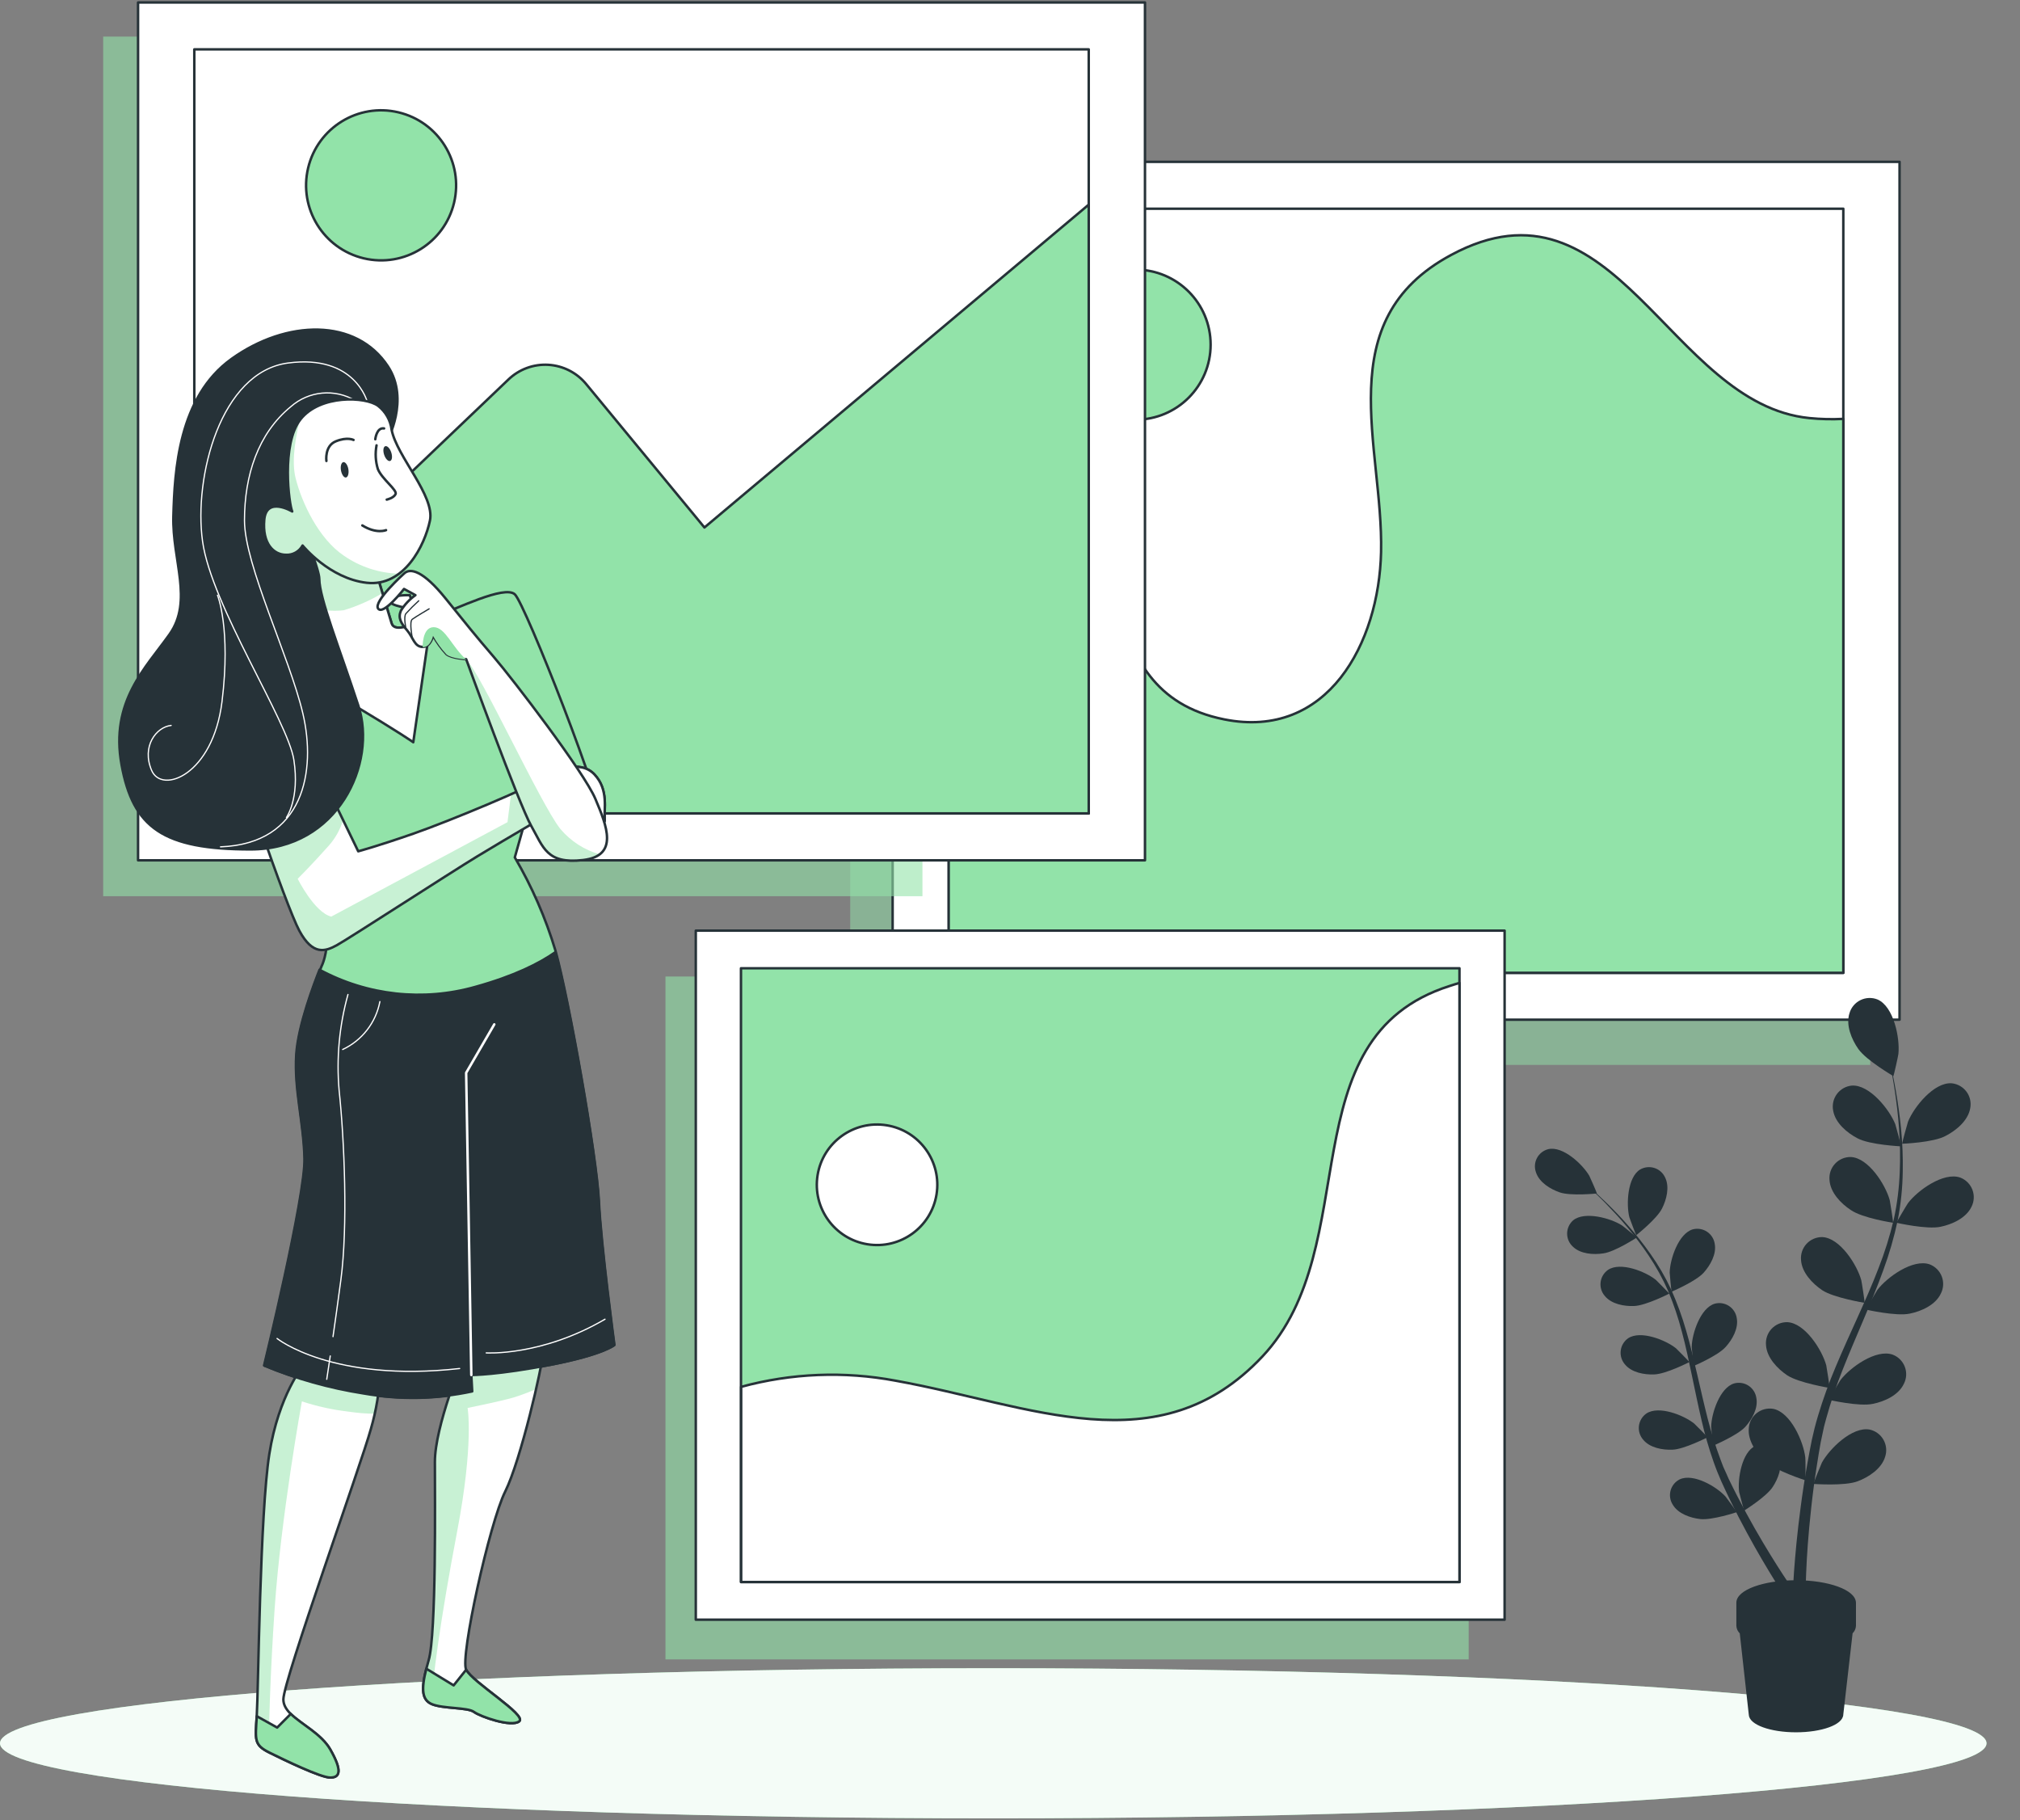 <svg width="817" height="736" viewBox="0 0 817 736" fill="none" xmlns="http://www.w3.org/2000/svg">
<rect x="0" y="0" width="817" height="736" fill="#808080" stroke="none"/>
<path d="M401.731 735.287C623.6 735.287 803.461 721.695 803.461 704.929C803.461 688.163 623.6 674.572 401.731 674.572C179.861 674.572 0 688.163 0 704.929C0 721.695 179.861 735.287 401.731 735.287Z" fill="#92E3A9"/>
<path opacity="0.9" d="M401.731 735.287C623.6 735.287 803.461 721.695 803.461 704.929C803.461 688.163 623.6 674.572 401.731 674.572C179.861 674.572 0 688.163 0 704.929C0 721.695 179.861 735.287 401.731 735.287Z" fill="white"/>
<g style="mix-blend-mode:multiply" opacity="0.5">
<path d="M756.448 89.522H343.869V430.619H756.448V89.522Z" fill="#92E3A9"/>
</g>
<path d="M768.287 65.439H361.031V412.324H768.287V65.439Z" fill="white" stroke="#263238" stroke-linecap="round" stroke-linejoin="round"/>
<path d="M745.539 84.402H383.779V393.381H745.539V84.402Z" fill="white" stroke="#263238" stroke-linecap="round" stroke-linejoin="round"/>
<path d="M745.539 169.383C740.957 169.625 736.363 169.516 731.798 169.059C675.009 163.392 653.516 67.281 586.911 103.102C537.429 129.675 559.529 180.352 558.578 223.257C557.768 260.01 537.004 299.272 495.131 290.894C438.038 279.479 461.495 211.762 418.104 190.066C407.404 184.775 395.635 182.006 383.698 181.971V393.381H745.539V169.383Z" fill="#92E3A9" stroke="#263238" stroke-linecap="round" stroke-linejoin="round"/>
<path d="M459.309 169.707C476.064 169.707 489.646 156.124 489.646 139.369C489.646 122.615 476.064 109.032 459.309 109.032C442.554 109.032 428.971 122.615 428.971 139.369C428.971 156.124 442.554 169.707 459.309 169.707Z" fill="#92E3A9" stroke="#263238" stroke-linecap="round" stroke-linejoin="round"/>
<g style="mix-blend-mode:multiply" opacity="0.6">
<path d="M594.015 394.878H269.149V671.01H594.015V394.878Z" fill="#92E3A9"/>
</g>
<path d="M608.546 376.32H281.414V654.961H608.546V376.32Z" fill="white" stroke="#263238" stroke-linecap="round" stroke-linejoin="round"/>
<path d="M590.291 391.539H299.689V639.742H590.291V391.539Z" fill="#92E3A9" stroke="#263238" stroke-linecap="round" stroke-linejoin="round"/>
<path d="M378.783 483.007C380.946 469.725 371.932 457.204 358.65 455.04C345.367 452.877 332.846 461.891 330.683 475.174C328.52 488.456 337.534 500.977 350.816 503.141C364.099 505.304 376.62 496.29 378.783 483.007Z" fill="white" stroke="#263238" stroke-linecap="round" stroke-linejoin="round"/>
<path d="M590.291 397.469C588.915 397.874 587.559 398.278 586.243 398.724C520.408 419.731 552.628 503.76 510.613 548.487C468.598 593.214 416.788 568.098 362.165 558.303C341.446 554.406 320.113 555.258 299.77 560.792V639.721H590.291V397.469Z" fill="white" stroke="#263238" stroke-linecap="round" stroke-linejoin="round"/>
<g style="mix-blend-mode:multiply" opacity="0.6">
<path d="M373.094 14.803H41.731V362.396H373.094V14.803Z" fill="#92E3A9"/>
</g>
<path d="M463.093 1H55.837V347.885H463.093V1Z" fill="white" stroke="#263238" stroke-linecap="round" stroke-linejoin="round"/>
<path d="M440.345 19.963H78.585V328.942H440.345V19.963Z" fill="white" stroke="#263238" stroke-linecap="round" stroke-linejoin="round"/>
<path d="M440.345 82.743L284.915 213.3L237.072 155.297C235.193 153.018 232.865 151.151 230.233 149.813C227.6 148.475 224.72 147.694 221.772 147.519C218.825 147.345 215.872 147.78 213.1 148.798C210.328 149.815 207.796 151.394 205.662 153.435L78.585 274.703V328.922H440.345V82.743Z" fill="#92E3A9" stroke="#263238" stroke-linecap="round" stroke-linejoin="round"/>
<path d="M183.653 81.959C187.527 65.658 177.454 49.303 161.153 45.429C144.852 41.554 128.497 51.628 124.623 67.929C120.748 84.229 130.822 100.585 147.123 104.459C163.423 108.333 179.778 98.26 183.653 81.959Z" fill="#92E3A9" stroke="#263238" stroke-linecap="round" stroke-linejoin="round"/>
<path d="M726.414 639.499C713.361 639.499 702.776 643.364 702.776 648.1V657.41C702.802 657.948 702.935 658.477 703.168 658.963C703.401 659.45 703.728 659.885 704.132 660.243L707.795 693.231C707.795 696.955 716.133 699.991 726.414 699.991C736.695 699.991 745.034 696.955 745.034 693.231L748.818 660.223C749.215 659.865 749.538 659.433 749.767 658.95C749.997 658.467 750.128 657.944 750.154 657.41V648.1C750.053 643.364 739.468 639.499 726.414 639.499Z" fill="#263238" stroke="#263238" stroke-linecap="round" stroke-linejoin="round"/>
<path d="M733.457 600.054C733.335 600.054 736.594 591.959 736.857 591.473C739.913 585.847 749.142 576.76 756.205 578.076C757.368 578.333 758.465 578.831 759.424 579.538C760.383 580.245 761.183 581.146 761.772 582.181C762.362 583.217 762.727 584.365 762.845 585.55C762.964 586.736 762.832 587.933 762.458 589.065C761.021 593.922 755.78 597.322 751.307 599.002C746.045 600.985 733.477 600.054 733.457 600.054Z" fill="#263238"/>
<path d="M739.71 566.054C739.589 566.054 744.041 558.525 744.365 558.08C748.251 552.98 758.734 545.391 765.514 547.779C766.628 548.204 767.639 548.86 768.482 549.703C769.325 550.546 769.981 551.557 770.407 552.67C770.832 553.783 771.019 554.974 770.953 556.164C770.888 557.354 770.573 558.518 770.027 559.578C767.882 564.172 762.195 566.742 757.5 567.673C751.995 568.887 739.731 566.054 739.71 566.054Z" fill="#263238"/>
<path d="M754.667 529.544C754.545 529.544 758.997 522.015 759.321 521.59C763.207 516.47 773.691 508.901 780.47 511.269C781.584 511.697 782.596 512.354 783.439 513.199C784.282 514.044 784.938 515.057 785.364 516.172C785.789 517.286 785.976 518.479 785.91 519.67C785.845 520.862 785.529 522.026 784.983 523.088C782.838 527.662 777.151 530.232 772.456 531.183C767.032 532.377 754.667 529.564 754.667 529.544Z" fill="#263238"/>
<path d="M767.033 494.451C766.911 494.451 771.364 486.922 771.708 486.497C775.573 481.377 786.077 473.808 792.837 476.175C793.95 476.602 794.961 477.258 795.804 478.1C796.648 478.942 797.306 479.951 797.735 481.063C798.164 482.175 798.355 483.365 798.296 484.555C798.236 485.746 797.928 486.911 797.39 487.974C795.225 492.548 789.538 495.118 784.863 496.07C779.398 497.264 767.033 494.451 767.033 494.451Z" fill="#263238"/>
<path d="M769.32 462.494C769.198 462.494 771.505 454.095 771.708 453.569C774.096 447.639 782.211 437.541 789.376 438.047C790.555 438.165 791.697 438.528 792.728 439.114C793.759 439.7 794.655 440.495 795.361 441.448C796.066 442.401 796.564 443.491 796.823 444.648C797.082 445.805 797.096 447.003 796.864 448.166C795.994 453.165 791.177 457.131 786.927 459.317C781.928 462.069 769.32 462.494 769.32 462.494Z" fill="#263238"/>
<path d="M730.158 598.577C730.28 598.577 730.28 589.895 730.158 589.348C729.43 582.973 724.269 571.134 717.226 569.697C716.05 569.496 714.845 569.544 713.689 569.84C712.533 570.135 711.452 570.671 710.516 571.411C709.581 572.152 708.812 573.081 708.259 574.139C707.707 575.196 707.383 576.358 707.309 577.549C706.824 582.609 710.426 587.668 713.948 590.947C718.157 594.752 730.158 598.577 730.158 598.577Z" fill="#263238"/>
<path d="M739.974 561.237C740.115 561.237 738.78 552.636 738.638 552.09C736.958 545.917 730.057 534.968 722.872 534.644C721.681 534.622 720.498 534.851 719.401 535.317C718.304 535.783 717.318 536.475 716.506 537.348C715.695 538.22 715.076 539.254 714.691 540.382C714.306 541.51 714.163 542.706 714.271 543.893C714.554 548.953 718.885 553.466 722.852 556.137C727.527 559.213 739.974 561.237 739.974 561.237Z" fill="#263238"/>
<path d="M754.161 526.832C754.282 526.832 752.967 518.231 752.805 517.684C751.125 511.512 744.224 500.563 737.039 500.239C735.849 500.22 734.667 500.452 733.572 500.919C732.476 501.385 731.491 502.077 730.68 502.949C729.87 503.821 729.251 504.854 728.865 505.98C728.478 507.107 728.333 508.302 728.438 509.488C728.721 514.547 733.052 519.061 737.019 521.732C741.694 524.808 754.141 526.832 754.161 526.832Z" fill="#263238"/>
<path d="M765.676 494.451C765.798 494.451 764.462 485.849 764.32 485.323C762.641 479.13 755.739 468.181 748.555 467.858C747.362 467.838 746.179 468.071 745.082 468.539C743.985 469.007 742.999 469.701 742.188 470.575C741.377 471.449 740.758 472.484 740.373 473.613C739.988 474.742 739.845 475.939 739.953 477.127C740.237 482.186 744.568 486.679 748.534 489.27C753.21 492.569 765.656 494.451 765.676 494.451Z" fill="#263238"/>
<path d="M768.894 463.547C769.016 463.547 766.769 455.128 766.567 454.602C764.199 448.651 756.144 438.512 748.98 438.978C747.796 439.091 746.649 439.451 745.613 440.034C744.577 440.617 743.674 441.411 742.963 442.364C742.252 443.317 741.748 444.409 741.484 445.568C741.221 446.728 741.202 447.93 741.431 449.097C742.281 454.096 747.057 458.103 751.307 460.309C756.286 462.96 768.894 463.547 768.894 463.547Z" fill="#263238"/>
<path d="M765.798 435.152C765.899 435.152 767.822 426.693 767.822 426.146C768.47 419.771 765.98 407.062 759.403 404.168C758.296 403.722 757.109 403.513 755.917 403.555C754.725 403.597 753.555 403.888 752.483 404.411C751.411 404.934 750.46 405.676 749.693 406.589C748.926 407.502 748.359 408.567 748.029 409.713C746.47 414.53 748.879 420.298 751.631 424.204C754.89 428.818 765.778 435.132 765.798 435.152Z" fill="#263238"/>
<path d="M725.018 645.631C725.018 645.631 725.139 641.948 725.605 635.512C726.07 629.076 726.859 620.07 728.316 609.202C729.025 603.778 729.915 597.929 731.008 591.757C731.534 588.64 732.162 585.564 732.809 582.245C733.194 580.646 733.558 579.027 733.943 577.408C734.327 575.789 734.853 574.129 735.319 572.47C737.351 565.713 739.749 559.071 742.504 552.575C745.276 545.957 748.292 539.36 751.287 532.742C754.282 526.124 757.197 519.546 759.747 512.908C762.286 506.446 764.362 499.811 765.96 493.054C767.334 486.703 768.14 480.242 768.368 473.747C768.608 467.917 768.507 462.079 768.065 456.261C767.7 450.837 767.053 445.899 766.425 441.528C765.798 437.156 765.069 433.432 764.401 430.275C763.126 424.062 762.114 420.581 762.114 420.581C762.114 420.581 763.187 424.042 764.604 430.235C765.312 433.331 766.101 437.095 766.85 441.467C767.599 445.838 768.328 450.756 768.874 456.2C769.45 462.044 769.687 467.916 769.582 473.787C769.487 480.365 768.81 486.92 767.559 493.378C766.094 500.255 764.14 507.019 761.71 513.616C759.281 520.376 756.468 527.095 753.614 533.855C750.761 540.614 747.907 547.192 745.296 553.81C742.728 560.235 740.512 566.795 738.658 573.461C738.253 575.08 737.748 576.618 737.444 578.278L736.412 583.135C735.865 586.252 735.299 589.449 734.853 592.485C733.882 598.557 733.133 604.426 732.546 609.809C731.352 620.576 730.765 629.582 730.522 635.876C730.28 642.17 730.158 645.753 730.158 645.753C730.19 646.102 730.148 646.455 730.035 646.788C729.923 647.121 729.743 647.426 729.505 647.686C729.268 647.945 728.98 648.152 728.659 648.294C728.337 648.435 727.99 648.508 727.638 648.508C727.287 648.508 726.94 648.435 726.618 648.294C726.297 648.152 726.008 647.945 725.771 647.686C725.534 647.426 725.354 647.121 725.242 646.788C725.129 646.455 725.087 646.102 725.119 645.753V645.753L725.018 645.631Z" fill="#263238"/>
<path d="M705.427 610.841C705.326 610.841 703.545 603.798 703.403 603.333C702.715 597.97 704.496 587.243 709.961 584.653C710.877 584.248 711.868 584.041 712.87 584.045C713.872 584.049 714.862 584.264 715.775 584.677C716.687 585.089 717.503 585.69 718.168 586.439C718.833 587.188 719.333 588.069 719.635 589.024C721.071 593.072 719.189 597.95 716.963 601.309C714.413 605.256 705.427 610.841 705.427 610.841Z" fill="#263238"/>
<path d="M692.858 584.612C692.757 584.612 692.089 577.347 692.089 576.881C692.211 571.498 695.591 561.136 701.379 559.416C702.357 559.147 703.382 559.089 704.384 559.246C705.387 559.403 706.344 559.771 707.194 560.326C708.043 560.881 708.765 561.61 709.312 562.465C709.859 563.32 710.217 564.281 710.365 565.285C711.174 569.474 708.563 574.028 705.851 577.023C702.633 580.464 692.858 584.612 692.858 584.612Z" fill="#263238"/>
<path d="M684.986 552.373C684.986 552.373 684.217 545.107 684.217 544.642C684.339 539.258 687.739 528.896 693.527 527.176C694.494 526.914 695.506 526.859 696.497 527.014C697.487 527.17 698.433 527.532 699.274 528.079C700.114 528.625 700.83 529.343 701.374 530.185C701.918 531.026 702.279 531.974 702.432 532.964C703.241 537.154 700.631 541.727 697.919 544.703C694.761 548.224 685.007 552.373 684.986 552.373Z" fill="#263238"/>
<path d="M676.101 522.319C675.98 522.319 675.312 515.053 675.312 514.588C675.433 509.205 678.833 498.842 684.622 497.122C685.591 496.863 686.603 496.811 687.593 496.969C688.584 497.127 689.53 497.492 690.37 498.04C691.21 498.588 691.925 499.307 692.469 500.149C693.013 500.992 693.373 501.94 693.527 502.931C694.336 507.12 691.725 511.674 689.034 514.669C685.856 518.17 676.101 522.319 676.101 522.319Z" fill="#263238"/>
<path d="M661.793 499.49C661.692 499.49 659.122 492.69 659 492.225C657.685 487.003 658.231 476.034 663.351 472.917C664.217 472.415 665.179 472.1 666.174 471.992C667.169 471.884 668.176 471.986 669.129 472.291C670.083 472.596 670.962 473.098 671.709 473.763C672.457 474.429 673.057 475.244 673.471 476.155C675.353 480.001 674.037 485.08 672.216 488.683C670.131 492.892 661.793 499.47 661.793 499.49Z" fill="#263238"/>
<path d="M702.452 611.469C702.553 611.469 698.242 605.519 697.919 605.175C694.276 601.127 684.885 595.663 679.4 598.192C678.502 598.638 677.707 599.267 677.068 600.039C676.429 600.812 675.959 601.71 675.69 602.676C675.421 603.642 675.358 604.654 675.506 605.646C675.653 606.638 676.008 607.587 676.547 608.433C678.712 612.116 683.671 613.816 687.678 614.262C692.373 614.808 702.432 611.489 702.452 611.469Z" fill="#263238"/>
<path d="M690.653 581.192C690.754 581.192 685.593 575.93 685.229 575.647C681.019 572.267 670.9 568.219 665.861 571.599C665.041 572.177 664.351 572.92 663.837 573.781C663.322 574.643 662.994 575.602 662.874 576.598C662.754 577.594 662.844 578.604 663.139 579.563C663.434 580.521 663.927 581.407 664.586 582.164C667.277 585.462 672.458 586.393 676.486 586.211C681.201 586.029 690.653 581.192 690.653 581.192Z" fill="#263238"/>
<path d="M683.286 550.774C683.387 550.774 678.226 545.512 677.862 545.208C673.653 541.849 663.533 537.801 658.494 541.161C657.674 541.738 656.984 542.482 656.47 543.343C655.955 544.204 655.627 545.163 655.507 546.159C655.387 547.155 655.477 548.165 655.772 549.124C656.067 550.083 656.56 550.969 657.219 551.725C659.911 555.024 665.092 555.955 669.119 555.773C673.936 555.591 683.286 550.774 683.286 550.774Z" fill="#263238"/>
<path d="M675.171 523.088C675.171 523.088 670.091 517.826 669.727 517.543C665.517 514.163 655.418 510.135 650.379 513.495C649.555 514.069 648.861 514.81 648.342 515.671C647.824 516.531 647.493 517.491 647.371 518.488C647.249 519.485 647.338 520.496 647.633 521.456C647.928 522.416 648.422 523.303 649.084 524.059C651.795 527.358 656.956 528.289 660.984 528.107C665.699 527.925 675.15 523.108 675.171 523.088Z" fill="#263238"/>
<path d="M662.036 500.401C662.036 500.401 656.409 495.726 655.964 495.483C651.411 492.589 640.907 489.675 636.272 493.459C635.516 494.121 634.908 494.934 634.488 495.847C634.067 496.759 633.844 497.75 633.832 498.755C633.821 499.759 634.022 500.755 634.421 501.677C634.821 502.599 635.41 503.426 636.151 504.104C639.207 507.079 644.449 507.444 648.415 506.837C653.171 506.229 662.015 500.401 662.036 500.401Z" fill="#263238"/>
<path d="M645.886 482.611C645.987 482.611 643.052 475.872 642.81 475.467C640.098 470.812 632.124 463.324 626.234 464.68C625.26 464.92 624.347 465.363 623.555 465.98C622.763 466.597 622.11 467.374 621.639 468.26C621.167 469.145 620.887 470.121 620.818 471.122C620.748 472.123 620.891 473.128 621.236 474.071C622.551 478.118 627.044 480.851 630.849 482.166C635.321 483.704 645.866 482.611 645.886 482.611Z" fill="#263238"/>
<path d="M722.205 646.056C722.205 646.056 720.464 643.486 717.651 638.932C714.838 634.379 710.871 627.801 706.5 619.706C704.294 615.658 702.007 611.246 699.7 606.49C698.526 604.122 697.433 601.714 696.239 599.123C695.692 597.848 695.166 596.573 694.62 595.278C694.073 593.983 693.608 592.586 693.102 591.23C691.135 585.634 689.486 579.932 688.164 574.149C686.788 568.26 685.573 562.269 684.318 556.299C683.064 550.329 681.829 544.379 680.271 538.611C678.803 532.954 676.936 527.408 674.685 522.015C672.48 517.017 669.838 512.222 666.792 507.687C664.057 503.613 661.098 499.694 657.928 495.948C654.993 492.427 652.119 489.391 649.529 486.72C646.938 484.048 644.57 481.842 642.607 480.041C638.661 476.459 636.252 474.577 636.252 474.577C636.252 474.577 638.701 476.398 642.729 479.92C644.753 481.68 647.141 483.846 649.812 486.457C652.484 489.067 655.418 492.042 658.434 495.503C661.704 499.208 664.765 503.094 667.602 507.14C670.794 511.66 673.577 516.455 675.92 521.469C678.33 526.879 680.359 532.452 681.991 538.145C683.691 543.954 685.088 549.904 686.464 555.854C687.84 561.804 689.176 567.754 690.653 573.542C692.087 579.186 693.83 584.746 695.875 590.198C696.401 591.514 696.806 592.809 697.413 594.084C698.02 595.359 698.566 596.634 699.113 597.889C700.286 600.277 701.481 602.746 702.675 605.033C705.063 609.688 707.431 614.019 709.677 617.965C714.19 625.878 718.238 632.294 721.132 636.746C724.026 641.199 725.767 643.648 725.767 643.648C726.09 644.107 726.218 644.676 726.123 645.23C726.029 645.783 725.718 646.277 725.261 646.603C725.038 646.777 724.782 646.902 724.508 646.971C724.235 647.041 723.949 647.052 723.671 647.004C723.393 646.956 723.128 646.851 722.892 646.695C722.657 646.538 722.457 646.335 722.306 646.097V646.097L722.205 646.056Z" fill="#263238"/>
<path d="M152.941 234.044C152.941 234.044 157.13 247.847 158.385 252.036C159.64 256.226 168.018 252.036 176.397 249.122C184.776 246.208 204.022 236.554 208.212 240.318C212.401 244.083 245.045 327.343 243.386 333.678C241.726 340.012 239.621 343.797 228.733 341.227C217.845 338.656 213.656 327.404 213.656 327.404L208.212 346.711C215.173 358.558 220.69 371.195 224.645 384.354C230.089 404.026 241.382 467.676 242.232 485.667C243.082 503.659 248.506 543.873 248.506 543.873C248.506 543.873 244.317 547.637 222.965 551.827C201.614 556.016 190.726 556.016 190.726 556.016L191.151 562.715C176.687 565.807 161.763 566.089 147.193 563.545C133.386 561.386 119.886 557.588 106.979 552.231C106.979 552.231 123.737 483.583 123.312 468.505C122.887 453.428 119.122 440.88 119.972 426.632C120.822 412.384 130.092 390.628 130.092 390.628C130.092 390.628 136.79 378.06 127.157 353.774C117.524 329.488 101.637 293.059 97.447 282.191C93.258 271.323 127.582 260.415 131.852 258.735C136.123 257.055 114.69 219.392 119.709 215.203C124.728 211.013 152.941 234.044 152.941 234.044Z" fill="#92E3A9" stroke="#263238" stroke-linecap="round" stroke-linejoin="round"/>
<path d="M95.12 280.937C95.12 280.937 90.931 285.531 92.611 294.739C94.29 303.948 115.642 366.342 121.086 376.401C126.53 386.459 131.549 384.759 136.163 382.25C140.778 379.74 181.376 353.369 193.094 346.246C204.812 339.122 225.758 326.979 225.758 326.979C225.758 326.979 245.005 335.782 244.6 331.593C244.196 327.404 246.28 319.45 240.411 313.176C234.542 306.902 224.079 311.496 219.485 314.856C214.89 318.215 181.801 332.018 167.148 337.118C152.496 342.218 144.886 344.242 144.886 344.242L125.619 304.453" fill="white"/>
<g style="mix-blend-mode:multiply" opacity="0.5">
<path d="M133.977 370.653C127.198 368.953 120.398 355.373 120.398 355.373C120.398 355.373 126.348 349.443 133.127 341.793C135.759 338.782 137.7 335.231 138.814 331.391L125.72 304.372L102.588 306.153C102.588 306.153 100.564 308.339 97.629 311.78C104.713 333.86 117.159 369.054 121.126 376.401C126.57 386.52 131.589 384.759 136.204 382.249C140.818 379.74 181.416 353.369 193.134 346.246C204.852 339.122 225.799 326.979 225.799 326.979C229.985 328.884 234.284 330.533 238.67 331.917C236.363 325.056 234.117 318.883 234.117 318.883H211.753C210.195 319.612 208.495 320.381 206.673 321.19L205.257 332.463" fill="#92E3A9"/>
</g>
<g style="mix-blend-mode:multiply" opacity="0.5">
<path d="M187.265 549.438C187.265 549.438 175.891 576.618 175.891 591.15C175.891 605.681 176.519 660.648 173.362 671.394C170.204 682.141 170.204 687.201 174.636 689.083C174.636 680.805 178.097 654.941 184.897 619.281C191.697 583.621 189.127 569.333 189.127 569.333C189.127 569.333 201.857 566.783 207.807 565.083C210.88 564.108 213.9 562.973 216.854 561.683C218.037 557.07 218.916 552.385 219.485 547.657C219.485 543.124 187.265 549.438 187.265 549.438Z" fill="#92E3A9"/>
</g>
<path d="M95.12 280.937C95.12 280.937 90.931 285.531 92.611 294.739C94.29 303.948 115.642 366.342 121.086 376.401C126.53 386.459 131.549 384.759 136.163 382.25C140.778 379.74 181.376 353.369 193.094 346.246C204.812 339.122 225.758 326.979 225.758 326.979C225.758 326.979 245.005 335.782 244.6 331.593C244.196 327.404 246.28 319.45 240.411 313.176C234.542 306.902 224.079 311.496 219.485 314.856C214.89 318.215 181.801 332.018 167.148 337.118C152.496 342.218 144.886 344.242 144.886 344.242L125.619 304.453" stroke="#263238" stroke-linecap="round" stroke-linejoin="round"/>
<path d="M240.451 313.176C234.582 306.882 224.119 311.496 219.525 314.856C219.147 315.112 218.601 315.436 217.885 315.827C219.871 318.129 221.415 320.778 222.439 323.639C222.965 325.198 223.37 326.736 223.714 328.193L225.738 326.979C225.738 326.979 244.985 335.782 244.58 331.593C244.175 327.404 246.32 319.45 240.451 313.176Z" fill="white" stroke="#263238" stroke-linecap="round" stroke-linejoin="round"/>
<path d="M174.434 249.83C166.743 252.643 159.539 255.902 158.385 252.036C157.13 247.847 152.941 234.044 152.941 234.044C152.941 234.044 124.466 211.114 119.406 215.162C114.346 219.21 135.738 257.035 131.549 258.695C130.051 259.302 124.749 261.063 118.718 263.572C121.43 268.004 127.744 275.918 141.607 284.235C162.534 296.803 167.148 300.143 167.148 300.143L174.434 249.83Z" fill="white"/>
<g style="mix-blend-mode:multiply" opacity="0.5">
<path d="M152.941 234.044C152.941 234.044 127.016 213.077 120.296 214.818L119.183 215.526C116.755 219.007 124 234.732 128.614 246.228C132.047 246.999 135.585 247.177 139.078 246.754C144.549 245.095 149.796 242.77 154.702 239.832C153.811 236.594 152.941 234.044 152.941 234.044Z" fill="#92E3A9"/>
</g>
<path d="M174.434 249.83C166.743 252.643 159.539 255.902 158.385 252.036C157.13 247.847 152.941 234.044 152.941 234.044C152.941 234.044 124.466 211.114 119.406 215.162C114.346 219.21 135.738 257.035 131.549 258.695C130.051 259.302 124.749 261.063 118.718 263.572C121.43 268.004 127.744 275.918 141.607 284.235C162.534 296.803 167.148 300.143 167.148 300.143L174.434 249.83Z" stroke="#263238" stroke-linecap="round" stroke-linejoin="round"/>
<path d="M156.584 178.207C156.584 178.207 165.752 161.713 156.948 148.214C144.016 128.441 115.864 129.27 93.764 145.056C72.069 160.518 70.632 190.714 70.126 208.645C69.62 226.576 78.221 242.909 68.588 256.489C58.954 270.068 44.524 283.669 49.159 309.209C53.793 334.75 66.037 343.473 101.333 343.473C136.629 343.473 152.617 308.703 144.927 285.328C137.236 261.953 129.141 241.755 129.141 234.145C129.141 226.536 106.878 183.104 126.408 177.134C145.938 171.164 156.584 178.207 156.584 178.207Z" fill="#263238" stroke="#263238" stroke-linecap="round" stroke-linejoin="round"/>
<path d="M143.692 161.976C139.652 159.585 134.959 158.532 130.285 158.968C125.61 159.404 121.193 161.307 117.666 164.404C104.328 175.293 98.884 192.252 98.884 210.426C98.884 228.6 117.099 265.535 122.502 288.546C127.906 311.557 123.11 341.166 89.19 342.441" stroke="white" stroke-width="0.5" stroke-linecap="round" stroke-linejoin="round"/>
<path d="M148.549 162.542C148.549 162.542 143.692 143.174 116.451 146.797C89.21 150.42 78.302 192.9 81.925 218.906C85.547 244.912 116.451 291.562 118.86 307.307C121.268 323.052 115.844 330.581 115.844 330.581" stroke="white" stroke-width="0.5" stroke-linecap="round" stroke-linejoin="round"/>
<path d="M87.976 240.703C87.976 240.703 93.44 254.02 89.797 283.689C86.155 313.358 65.511 321.251 61.342 311.557C57.173 301.863 63.164 293.99 69.215 293.343" stroke="white" stroke-width="0.5" stroke-linecap="round" stroke-linejoin="round"/>
<path d="M165.772 240.682C165.772 240.682 158.628 240.338 157.677 242.706C156.726 245.074 167.412 246.268 167.412 246.268L165.772 240.682Z" fill="white" stroke="#263238" stroke-linecap="round" stroke-linejoin="round"/>
<path d="M163.404 231.939C163.404 231.939 150.856 243.253 152.941 246.106C155.026 248.96 163.404 238.153 163.404 238.153L168.019 240.662C165.656 242.333 163.659 244.468 162.149 246.936C160.895 249.871 162.149 251.955 164.659 254.89C167.168 257.824 167.594 261.589 170.953 261.589C174.313 261.589 175.142 256.994 175.142 256.994C176.645 259.716 178.473 262.244 180.586 264.523C182.61 266.203 188.54 266.547 188.54 266.547C188.54 266.547 209.892 325.238 214.85 333.961C219.808 342.684 221.124 349.463 235.776 347.784C250.429 346.104 245.41 333.961 240.816 323.073C236.222 312.184 207.321 274.501 199.772 265.717C192.224 256.934 188.884 252.744 180.101 241.856C171.317 230.968 165.954 229.43 163.404 231.939Z" fill="white"/>
<g style="mix-blend-mode:multiply" opacity="0.5">
<path d="M226.669 335.236C218.574 325.117 194.288 271.829 188.54 266.689C188.54 266.689 209.891 325.38 214.85 334.103C219.808 342.825 221.124 349.605 235.776 347.925C238.26 347.769 240.653 346.936 242.698 345.517C236.445 343.774 230.861 340.192 226.669 335.236V335.236Z" fill="#92E3A9"/>
</g>
<path d="M163.404 231.939C163.404 231.939 150.856 243.253 152.941 246.106C155.026 248.96 163.404 238.153 163.404 238.153L168.019 240.662C165.656 242.333 163.659 244.468 162.149 246.936C160.895 249.871 162.149 251.955 164.659 254.89C167.168 257.824 167.594 261.589 170.953 261.589C174.313 261.589 175.142 256.994 175.142 256.994C176.645 259.716 178.473 262.244 180.586 264.523C182.61 266.203 188.54 266.547 188.54 266.547C188.54 266.547 209.892 325.238 214.85 333.961C219.808 342.684 221.124 349.463 235.776 347.784C250.429 346.104 245.41 333.961 240.816 323.073C236.222 312.184 207.321 274.501 199.772 265.717C192.224 256.934 188.884 252.744 180.101 241.856C171.317 230.968 165.954 229.43 163.404 231.939Z" stroke="#263238" stroke-linecap="round" stroke-linejoin="round"/>
<g style="mix-blend-mode:multiply">
<path d="M175.405 253.615C170.67 253.615 170.953 261.71 170.953 261.71C174.292 261.71 175.142 257.116 175.142 257.116C176.645 259.837 178.473 262.365 180.586 264.645C182.61 266.324 188.54 266.668 188.54 266.668C182.772 261.568 180.121 253.615 175.405 253.615Z" fill="#92E3A9"/>
</g>
<path d="M164.153 253.979C164.153 253.979 163.182 249.446 164.153 248.15C165.797 246.329 167.533 244.593 169.354 242.949" stroke="#263238" stroke-width="0.5" stroke-linecap="round" stroke-linejoin="round"/>
<path d="M166.743 257.885C166.743 257.885 165.448 251.388 166.743 250.417C168.039 249.446 173.564 246.187 173.564 246.187" stroke="#263238" stroke-width="0.5" stroke-linecap="round" stroke-linejoin="round"/>
<path d="M187.265 549.438C187.265 549.438 175.891 576.618 175.891 591.149C175.891 605.68 176.519 660.648 173.362 671.394C170.204 682.141 170.204 687.2 174.636 689.083C179.069 690.965 189.168 690.358 191.697 692.24C194.227 694.122 206.856 698.574 210.013 696.045C213.17 693.515 191.07 680.238 188.54 675.179C186.01 670.119 198.012 615.8 204.326 603.151C210.641 590.502 219.485 551.968 219.485 547.556C219.485 543.144 187.265 549.438 187.265 549.438Z" fill="white"/>
<g style="mix-blend-mode:multiply" opacity="0.5">
<path d="M187.265 549.438C187.265 549.438 175.891 576.619 175.891 591.15C175.891 605.681 176.519 660.648 173.362 671.395C170.204 682.141 170.204 687.201 174.636 689.083C174.636 680.805 178.097 654.941 184.897 619.281C191.697 583.621 189.127 569.333 189.127 569.333C189.127 569.333 201.857 566.783 207.807 565.083C210.88 564.108 213.9 562.973 216.854 561.683C218.037 557.07 218.916 552.385 219.485 547.657C219.485 543.124 187.265 549.438 187.265 549.438Z" fill="#92E3A9"/>
</g>
<path d="M187.265 549.438C187.265 549.438 175.891 576.618 175.891 591.149C175.891 605.68 176.519 660.648 173.362 671.394C170.204 682.141 170.204 687.2 174.636 689.083C179.069 690.965 189.168 690.358 191.697 692.24C194.227 694.122 206.856 698.574 210.013 696.045C213.17 693.515 191.07 680.238 188.54 675.179C186.01 670.119 198.012 615.8 204.326 603.151C210.641 590.502 219.485 551.968 219.485 547.556C219.485 543.144 187.265 549.438 187.265 549.438Z" stroke="#263238" stroke-linecap="round" stroke-linejoin="round"/>
<path d="M188.54 675.179L183.481 681.514L172.43 674.774C170.265 683.214 170.71 687.403 174.636 689.083C179.048 690.985 189.167 690.358 191.697 692.24C194.227 694.122 206.856 698.575 210.013 696.045C213.17 693.515 191.07 680.239 188.54 675.179Z" fill="#92E3A9" stroke="#263238" stroke-linecap="round" stroke-linejoin="round"/>
<path d="M122.826 551.968C122.826 551.968 112.707 563.99 108.922 587.992C105.138 611.995 104.49 683.396 103.863 693.515C103.235 703.634 102.608 705.516 108.922 708.673C115.237 711.831 129.768 718.793 133.552 718.793C137.337 718.793 138.612 716.263 133.552 707.419C128.493 698.575 114.609 694.77 114.609 687.18C114.609 679.591 146.201 591.757 149.986 577.893C152.204 570.279 153.489 562.423 153.811 554.498L122.826 551.968Z" fill="white"/>
<g style="mix-blend-mode:multiply" opacity="0.5">
<path d="M108.922 587.992C105.138 611.995 104.49 683.396 103.863 693.515C103.235 703.634 102.649 705.435 108.599 708.512C108.76 697.765 109.307 676.454 111.068 650.691C113.618 613.351 122.098 566.681 122.098 566.681C128.438 568.758 134.976 570.175 141.607 570.911C144.884 571.396 148.191 571.646 151.504 571.66C152.811 566.025 153.577 560.278 153.791 554.498L122.826 551.968C122.826 551.968 112.707 563.969 108.922 587.992Z" fill="#92E3A9"/>
</g>
<path d="M122.826 551.968C122.826 551.968 112.707 563.99 108.922 587.992C105.138 611.995 104.49 683.396 103.863 693.515C103.235 703.634 102.608 705.516 108.922 708.673C115.237 711.831 129.768 718.793 133.552 718.793C137.337 718.793 138.612 716.263 133.552 707.419C128.493 698.575 114.609 694.77 114.609 687.18C114.609 679.591 146.201 591.757 149.986 577.893C152.204 570.279 153.489 562.423 153.811 554.498L122.826 551.968Z" stroke="#263238" stroke-linecap="round" stroke-linejoin="round"/>
<path d="M133.573 718.793C137.377 718.793 138.632 716.263 133.573 707.419C129.991 701.145 121.976 697.299 117.605 693.049L112.1 698.574L103.863 693.98C103.235 703.654 102.729 705.577 108.943 708.673C115.156 711.77 129.768 718.793 133.573 718.793Z" fill="#92E3A9" stroke="#263238" stroke-linecap="round" stroke-linejoin="round"/>
<path d="M158.385 173.754C158.158 171.869 157.561 170.047 156.626 168.393C155.692 166.74 154.439 165.288 152.941 164.121C147.922 160.356 129.505 159.506 121.551 169.565C113.598 179.623 116.937 204.314 118.192 206.824C118.192 206.824 107.729 200.55 106.879 210.183C106.029 219.817 110.663 224.35 115.682 224.35C117.04 224.419 118.39 224.102 119.575 223.435C120.761 222.769 121.734 221.781 122.381 220.586C122.381 220.586 133.269 233.984 148.347 235.663C163.425 237.343 171.783 220.586 173.888 210.527C175.993 200.469 160.49 184.642 158.385 173.754Z" fill="white"/>
<g style="mix-blend-mode:multiply" opacity="0.5">
<path d="M139.078 224.694C128.959 217.894 122.098 203.464 119.548 193.284C117.666 185.776 119.953 175.07 121.268 169.929C113.679 180.21 116.957 204.334 118.192 206.824C118.192 206.824 107.729 200.55 106.879 210.183C106.029 219.817 110.663 224.35 115.682 224.35C117.04 224.419 118.39 224.102 119.575 223.436C120.761 222.769 121.734 221.781 122.381 220.586C122.381 220.586 133.269 233.984 148.347 235.663C152.986 236.17 157.64 234.849 161.32 231.98C153.357 231.757 145.63 229.226 139.078 224.694Z" fill="#92E3A9"/>
</g>
<path d="M158.385 173.754C158.158 171.869 157.561 170.047 156.626 168.393C155.692 166.74 154.439 165.288 152.941 164.121C147.922 160.356 129.505 159.506 121.551 169.565C113.598 179.623 116.937 204.314 118.192 206.824C118.192 206.824 107.729 200.55 106.879 210.183C106.029 219.817 110.663 224.35 115.682 224.35C117.04 224.419 118.39 224.102 119.575 223.435C120.761 222.769 121.734 221.781 122.381 220.586C122.381 220.586 133.269 233.984 148.347 235.663C163.425 237.343 171.783 220.586 173.888 210.527C175.993 200.469 160.49 184.642 158.385 173.754Z" stroke="#263238" stroke-linecap="round" stroke-linejoin="round"/>
<path d="M152.293 180.089C151.69 183.29 151.877 186.59 152.84 189.702C154.499 193.75 160.793 198.202 159.984 199.821C159.174 201.44 156.422 202.027 156.422 202.027" stroke="#263238" stroke-linecap="round" stroke-linejoin="round"/>
<path d="M156.139 214.373C156.139 214.373 152.293 216.032 146.546 212.47" stroke="#263238" stroke-linecap="round" stroke-linejoin="round"/>
<path d="M140.899 189.722C141.182 191.443 140.737 192.94 139.928 193.082C139.118 193.224 138.207 191.928 137.904 190.208C137.6 188.488 138.066 186.99 138.875 186.869C139.685 186.747 140.616 188.002 140.899 189.722Z" fill="#263238"/>
<path d="M158.243 182.943C158.79 184.602 158.587 186.14 157.798 186.403C157.009 186.666 155.916 185.553 155.369 183.894C154.823 182.234 155.025 180.696 155.815 180.433C156.604 180.17 157.697 181.283 158.243 182.943Z" fill="#263238"/>
<path d="M132.014 186.403C132.014 186.403 131.185 180.332 135.839 178.45C140.494 176.567 142.984 177.903 142.984 177.903" stroke="#263238" stroke-linecap="round" stroke-linejoin="round"/>
<path d="M151.787 177.62C151.787 177.62 152.293 172.743 155.349 173.248" stroke="#263238" stroke-linecap="round" stroke-linejoin="round"/>
<path d="M190.625 556.016C190.625 556.016 201.513 556.016 222.864 551.826C244.216 547.637 248.405 543.873 248.405 543.873C248.405 543.873 242.961 503.679 242.131 485.667C241.301 467.655 230.231 405.402 224.645 385.022C218.068 389.636 207.928 394.716 192.264 399.067C171.155 405.039 148.551 402.556 129.242 392.146C127.218 397.307 120.519 414.651 119.811 426.551C118.961 440.718 122.745 453.347 123.15 468.424C123.555 483.502 106.818 552.15 106.818 552.15C119.725 557.507 133.224 561.305 147.031 563.463C161.601 566.007 176.525 565.726 190.989 562.634L190.625 556.016Z" fill="#263238" stroke="#263238" stroke-linecap="round" stroke-linejoin="round"/>
<path d="M190.625 556.016L188.54 433.817L199.914 414.226" stroke="white" stroke-linecap="round" stroke-linejoin="round"/>
<path d="M153.649 405.018C152.852 409.208 151.071 413.148 148.453 416.515C145.836 419.883 142.456 422.58 138.592 424.386" stroke="white" stroke-width="0.5" stroke-linecap="round" stroke-linejoin="round"/>
<path d="M133.573 548.305C132.703 554.154 132.156 557.736 132.156 557.736" stroke="white" stroke-width="0.5" stroke-linecap="round" stroke-linejoin="round"/>
<path d="M140.737 402.144C137.233 414.737 136.02 427.858 137.155 440.88C139.3 460.956 140.737 496.09 137.863 517.583C136.75 525.962 135.637 533.916 134.686 540.493" stroke="white" stroke-width="0.5" stroke-linecap="round" stroke-linejoin="round"/>
<path d="M112.06 541.242C112.06 541.242 134.322 559.173 185.909 553.385" stroke="white" stroke-width="0.5" stroke-linecap="round" stroke-linejoin="round"/>
<path d="M196.656 547.07C196.656 547.07 218.918 548.507 244.701 533.45" stroke="white" stroke-width="0.5" stroke-linecap="round" stroke-linejoin="round"/>
</svg>
